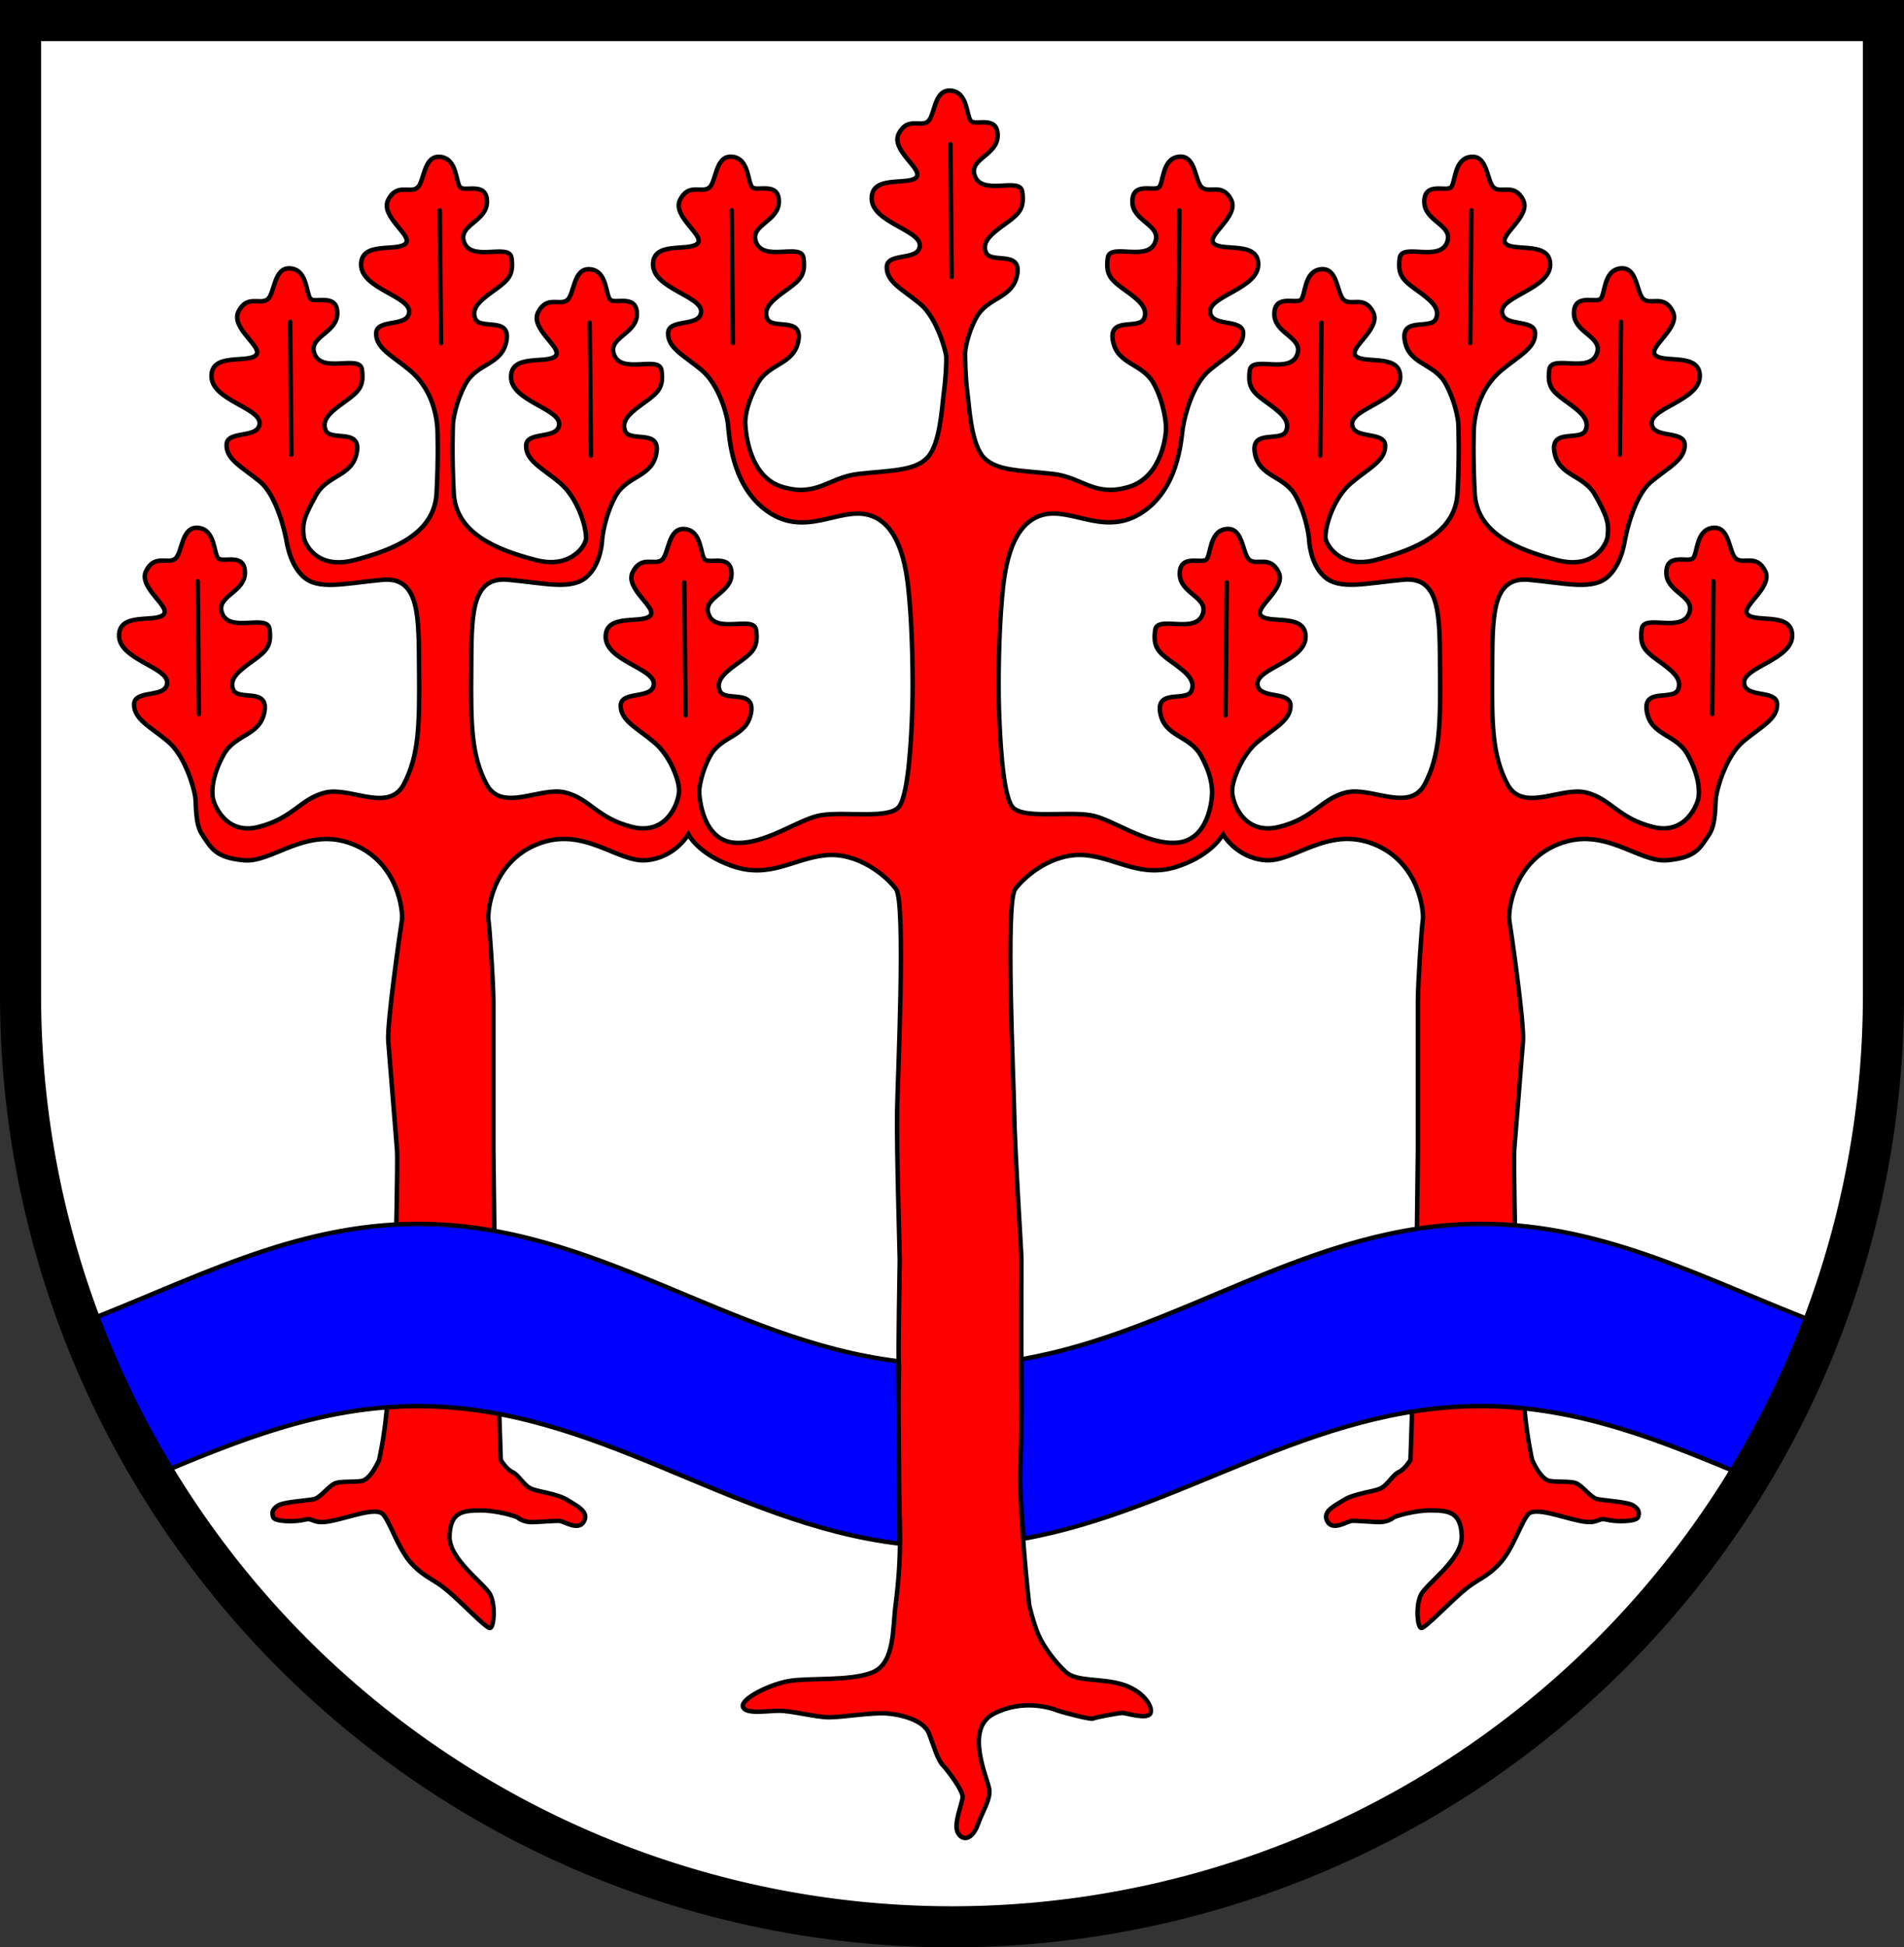 <?xml version="1.0" encoding="UTF-8" standalone="no"?>
<!-- Created with Inkscape (http://www.inkscape.org/) -->

<svg
   width="171.442mm"
   height="175.314mm"
   viewBox="0 0 171.442 175.314"
   version="1.1"
   id="svg2887"
   inkscape:version="1.2.2 (732a01da63, 2022-12-09)"
   sodipodi:docname="Wappen Holzdorf2.svg"
   xmlns:inkscape="http://www.inkscape.org/namespaces/inkscape"
   xmlns:sodipodi="http://sodipodi.sourceforge.net/DTD/sodipodi-0.dtd"
   xmlns="http://www.w3.org/2000/svg"
   xmlns:svg="http://www.w3.org/2000/svg">
  <rect x="0" y="0" width="171.442" height="175.314" fill="#333333" stroke="none"/>
  <sodipodi:namedview
     id="namedview2889"
     pagecolor="#ffffff"
     bordercolor="#666666"
     borderopacity="1.0"
     inkscape:showpageshadow="2"
     inkscape:pageopacity="0.0"
     inkscape:pagecheckerboard="0"
     inkscape:deskcolor="#d1d1d1"
     inkscape:document-units="mm"
     showgrid="false"
     inkscape:zoom="0.8078411"
     inkscape:cx="324.3212"
     inkscape:cy="332.36734"
     inkscape:current-layer="layer1" />
  <defs
     id="defs2884" />
  <g
     inkscape:label="Ebene 1"
     inkscape:groupmode="layer"
     id="layer1"
     transform="translate(-562.394,-64.618)">
    <g
       id="g2824"
       transform="translate(545.556,-2.942)">
      <path
         id="path1795"
         style="fill:#ffffff;stroke:none;stroke-width:3.7;stroke-linecap:round;stroke-dasharray:none"
         d="m 18.687,69.41 v 87.743 a 83.871,83.871 0 0 0 83.871,83.871 83.871,83.871 0 0 0 83.871,-83.87 83.871,83.871 0 0 0 0,-5.1e-4 V 69.41 Z" />
      <g
         id="g1741"
         transform="translate(-215.828)">
        <path
           id="path1146"
           style="fill:#ff0000;stroke:#000000;stroke-width:0.4;stroke-linecap:round;stroke-dasharray:none"
           d="m 318.156,75.715 c -1.408,-0.009 -1.298,2.277 -1.945,2.789 -0.667,0.528 -1.835,-0.445 -2.614,1.085 -0.779,1.529 2.364,3.281 1.53,3.977 -0.834,0.695 -3.999,-0.26 -3.971,1.881 0.028,2.141 4.415,2.819 4.332,4.237 -0.083,1.418 -2.948,0.556 -2.976,1.919 -0.028,1.363 1.474,2.03 3.031,3.337 1.54,1.293 2.314,4.372 2.328,4.725 0.016,0.424 -0.02,1.767 -0.23,3.338 -0.162,1.208 -0.31,4.558 -1.49,5.777 -1.18,1.219 -3.421,1.121 -6.253,1.455 -2.618,0.309 -3.696,2.124 -6.842,1.14 -3.105,-0.97 -3.274,-5.358 -3.288,-5.795 0.013,-0.68 0.219,-1.867 1.118,-3.495 1.029,-1.863 3.281,-1.669 3.671,-3.865 0.389,-2.197 -2.363,-0.946 -2.808,-1.975 -0.445,-1.029 0.667,-1.808 1.862,-2.67 1.196,-0.862 1.599,-1.35 1.402,-2.807 -0.19,-1.405 -3.744,0.491 -4.312,-1.537 -0.408,-1.457 2.126,-1.772 2.099,-3.552 -0.028,-1.78 -1.942,-0.864 -2.386,-1.253 -0.445,-0.389 -0.25,-2.586 -1.808,-2.753 -0.049,-0.005 -0.095,-0.008 -0.141,-0.008 -1.408,-0.009 -1.298,2.278 -1.945,2.789 -0.667,0.528 -1.835,-0.445 -2.614,1.084 -0.779,1.529 2.363,3.282 1.529,3.977 -0.834,0.695 -3.998,-0.261 -3.97,1.881 0.028,2.141 4.415,2.819 4.332,4.237 -0.083,1.418 -2.948,0.557 -2.976,1.919 -0.028,1.363 1.474,2.03 3.031,3.337 1.557,1.307 2.337,4.096 2.377,5.039 0.109,0.79 0.238,5.087 3.254,7.453 3.553,2.787 6.699,-0.232 9.439,0.55 3.028,0.865 3.427,5.399 3.618,7.472 0.275,2.989 0.354,7.354 0.275,9.871 -0.079,2.517 -0.315,7.708 -1.18,8.888 -0.865,1.18 -4.756,0.43 -7.04,0.787 -1.983,0.31 -5.034,2.714 -7.826,2.478 -2.792,-0.236 -3.133,-3.923 -3.147,-4.632 0.004,-0.266 0.179,-1.711 0.999,-3.195 1.029,-1.863 3.282,-1.669 3.671,-3.865 0.389,-2.197 -2.364,-0.946 -2.809,-1.975 -0.445,-1.029 0.667,-1.808 1.863,-2.67 1.196,-0.862 1.599,-1.349 1.402,-2.807 -0.19,-1.406 -3.744,0.49 -4.312,-1.537 -0.408,-1.457 2.126,-1.771 2.099,-3.551 -0.028,-1.78 -1.942,-0.864 -2.386,-1.253 -0.445,-0.389 -0.25,-2.586 -1.808,-2.753 -1.557,-0.167 -1.418,2.252 -2.086,2.781 -0.667,0.528 -1.836,-0.445 -2.614,1.085 -0.779,1.529 2.364,3.281 1.53,3.977 -0.834,0.695 -3.998,-0.26 -3.97,1.881 0.028,2.141 4.415,2.819 4.332,4.237 -0.083,1.418 -2.948,0.556 -2.976,1.919 -0.028,1.363 1.474,2.03 3.031,3.337 1.323,1.11 2.182,3.196 2.222,4.256 0.038,1.01 -1.018,4.138 -4.204,3.351 -3.185,-0.787 -3.815,-2.556 -6.056,-3.107 -2.242,-0.551 -5.703,1.848 -7.079,-0.747 -1.376,-2.596 -1.415,-5.388 -1.376,-10.186 0.039,-4.798 -0.118,-8.534 3.303,-8.219 3.421,0.315 5.781,0.983 7.158,-0.315 1.269,-1.196 1.324,-3.214 1.336,-3.374 0,0 0.179,-1.987 1.208,-3.85 1.029,-1.863 3.281,-1.669 3.671,-3.865 0.389,-2.197 -2.364,-0.946 -2.809,-1.975 -0.445,-1.029 0.667,-1.808 1.863,-2.67 1.196,-0.862 1.599,-1.349 1.402,-2.807 -0.19,-1.406 -3.744,0.491 -4.311,-1.537 -0.408,-1.457 2.126,-1.772 2.099,-3.552 -0.028,-1.78 -1.942,-0.864 -2.387,-1.253 -0.445,-0.389 -0.25,-2.586 -1.808,-2.753 -1.557,-0.167 -1.418,2.253 -2.086,2.781 -0.667,0.528 -1.835,-0.445 -2.614,1.084 -0.779,1.529 2.363,3.282 1.529,3.977 -0.834,0.695 -3.998,-0.261 -3.97,1.881 0.028,2.141 4.415,2.819 4.332,4.237 -0.083,1.418 -2.948,0.556 -2.976,1.919 -0.028,1.363 1.474,2.03 3.031,3.337 1.557,1.307 2.391,3.838 2.367,5.02 0.022,0.493 -1.251,2.793 -4.534,1.936 -3.618,-0.944 -7.18,-2.429 -7.377,-6.008 -0.187,-3.41 -0.081,-6.066 -0.07,-6.316 0.049,-0.433 0.274,-1.973 1.147,-3.554 1.029,-1.863 3.281,-1.669 3.671,-3.865 0.389,-2.197 -2.364,-0.945 -2.809,-1.974 -0.445,-1.029 0.667,-1.808 1.863,-2.67 1.196,-0.862 1.599,-1.35 1.402,-2.808 -0.19,-1.405 -3.744,0.491 -4.311,-1.537 -0.408,-1.457 2.126,-1.771 2.099,-3.551 -0.028,-1.78 -1.942,-0.864 -2.387,-1.254 -0.445,-0.389 -0.25,-2.586 -1.808,-2.753 -0.049,-0.005 -0.096,-0.008 -0.141,-0.008 -1.408,-0.009 -1.298,2.277 -1.945,2.789 -0.667,0.528 -1.835,-0.445 -2.614,1.085 -0.779,1.529 2.363,3.281 1.529,3.977 -0.834,0.695 -3.998,-0.26 -3.97,1.881 0.028,2.141 4.415,2.819 4.332,4.237 -0.083,1.418 -2.948,0.556 -2.976,1.919 -0.028,1.363 1.474,2.03 3.031,3.337 1.557,1.307 2.303,3.127 2.478,5.108 0.022,0.247 0.106,2.745 -0.071,5.963 -0.197,3.579 -3.759,5.064 -7.377,6.007 -3.507,0.915 -4.518,-1.57 -4.58,-2.076 -0.161,-1.315 0.081,-1.904 1.11,-3.767 1.029,-1.863 3.282,-1.669 3.671,-3.865 0.389,-2.197 -2.364,-0.946 -2.809,-1.975 -0.445,-1.029 0.668,-1.808 1.863,-2.67 1.196,-0.862 1.599,-1.349 1.402,-2.807 -0.19,-1.406 -3.744,0.49 -4.312,-1.537 -0.408,-1.457 2.126,-1.771 2.099,-3.551 -0.028,-1.78 -1.942,-0.864 -2.387,-1.253 -0.445,-0.389 -0.25,-2.586 -1.807,-2.753 -1.557,-0.167 -1.418,2.252 -2.086,2.781 -0.667,0.528 -1.836,-0.445 -2.614,1.085 -0.779,1.529 2.364,3.281 1.53,3.977 -0.834,0.695 -3.998,-0.26 -3.97,1.881 0.028,2.141 4.415,2.819 4.332,4.237 -0.083,1.418 -2.948,0.556 -2.976,1.919 -0.028,1.363 1.474,2.03 3.031,3.337 1.557,1.307 2.268,4.812 2.285,4.911 0.064,0.042 0.199,2.307 1.562,3.593 1.376,1.298 3.736,0.629 7.158,0.315 3.421,-0.315 3.264,3.422 3.304,8.22 0.039,4.798 -3.1e-4,7.59 -1.377,10.185 -1.376,2.596 -4.838,0.197 -7.079,0.747 -2.242,0.551 -2.871,2.32 -6.056,3.107 -2.915,0.72 -3.966,-2.049 -4.058,-2.603 -0.117,-0.711 -0.055,-2.061 0.974,-3.924 1.029,-1.863 3.281,-1.669 3.671,-3.865 0.389,-2.197 -2.364,-0.946 -2.809,-1.975 -0.445,-1.029 0.667,-1.808 1.863,-2.67 1.196,-0.862 1.599,-1.35 1.402,-2.808 -0.19,-1.405 -3.744,0.491 -4.311,-1.537 -0.408,-1.457 2.126,-1.771 2.098,-3.551 -0.028,-1.78 -1.942,-0.864 -2.386,-1.254 -0.445,-0.389 -0.25,-2.586 -1.808,-2.753 -1.557,-0.167 -1.418,2.252 -2.086,2.781 -0.667,0.528 -1.835,-0.445 -2.614,1.085 -0.779,1.529 2.363,3.281 1.529,3.977 -0.834,0.695 -3.998,-0.26 -3.97,1.881 0.028,2.141 4.415,2.819 4.332,4.237 -0.083,1.418 -2.948,0.556 -2.976,1.919 -0.028,1.363 1.474,2.03 3.031,3.337 1.557,1.307 2.358,4.172 2.476,5.027 0.092,0.666 -0.025,2.399 0.608,3.346 0.823,1.231 1.18,2.104 3.775,2.34 2.596,0.236 5.624,-3.107 9.793,-1.455 4.169,1.652 4.544,6.177 4.432,6.845 -0.111,0.667 -1.365,9.257 -1.231,10.92 l 0.787,9.769 c 0.08,0.998 -0.111,8.231 -0.111,9.9 0,1.091 -0.364,8.456 -0.809,13.424 -0.235,2.63 -0.694,4.589 -0.694,4.589 0,0 -0.751,1.782 -1.613,1.893 -0.862,0.111 -1.807,1.6e-4 -2.336,0.195 -0.528,0.195 -1.335,1.279 -1.863,1.418 -0.528,0.139 -2.753,0.25 -3.281,0.584 -0.528,0.334 -0.584,0.64 -0.445,1.057 0.139,0.417 2.002,0.445 2.837,0.222 0.834,-0.222 0.667,0.473 2.419,0.112 1.752,-0.362 3.977,-1.251 4.616,-0.612 0.64,0.64 1.391,3.198 2.642,4.505 1.251,1.307 1.891,1.279 3.226,2.419 1.335,1.14 3.448,3.365 3.782,3.337 0.334,-0.028 0.529,-1.891 0.056,-2.948 -0.473,-1.057 -3.782,-3.198 -3.698,-5.367 0.083,-2.169 1.224,-2.253 2.698,-2.28 1.474,-0.028 3.337,0.529 3.476,0.668 0.139,0.139 0.64,0.389 1.224,0.389 0.584,0 2.086,-0.139 2.503,-0.111 0.417,0.028 1.697,0.945 2.197,0.055 0.501,-0.89 -0.612,-1.39 -1.502,-1.947 -0.89,-0.556 -2.559,-0.723 -3.226,-1.001 -0.667,-0.278 -1.168,-1.279 -1.696,-1.502 -0.528,-0.222 -1.057,-1.084 -1.057,-1.084 -7e-5,-0.002 -0.556,-16.351 -0.556,-18.019 0,-1.669 -0.112,-8.899 -0.112,-9.9 v -13.349 c 0,-1.669 -0.334,-6.674 -0.445,-7.341 -0.111,-0.667 0.264,-5.193 4.432,-6.845 4.169,-1.652 7.197,1.691 9.793,1.455 2.596,-0.236 3.775,-2.34 3.775,-2.34 5.5e-4,0.001 0.852,1.771 3.933,2.851 3.419,1.199 5.542,-0.684 8.434,-0.962 2.892,-0.278 5.451,1.835 6.341,3.059 0.89,1.224 0.137,17.012 0.091,20.005 -0.054,3.459 0.236,12.821 0.236,13.371 0,0.551 -0.157,8.652 -0.079,9.281 0.079,0.629 -0.227,5.974 -0.079,9.753 0.167,4.284 0.397,7.335 -0.216,12.034 -0.276,2.115 -0.059,5.23 -2.065,6.055 -2.006,0.826 -5.781,0.472 -7.55,0.787 -1.77,0.315 -4.365,1.613 -4.129,2.321 0.236,0.708 2.163,0.353 3.264,0.353 1.101,0 3.343,0.59 4.483,0.59 1.141,0 3.815,-0.433 5.112,-0.354 1.298,0.079 3.422,0.59 3.894,1.809 0.472,1.219 0.747,2.32 1.258,2.871 0.511,0.551 1.77,2.242 1.77,2.832 0,0.59 -0.905,2.517 -0.393,3.303 0.511,0.787 1.337,0.393 1.769,-0.826 0.433,-1.219 1.141,-2.202 1.023,-3.146 -0.118,-0.944 -2.281,-5.427 0.393,-6.804 2.674,-1.376 5.191,-0.511 5.702,-0.315 0.511,0.197 3.107,0.865 3.264,0.747 0.157,-0.118 2.32,-0.511 2.635,-0.511 0.315,0 2.242,0.629 2.517,0.039 0.275,-0.59 -0.669,-2.084 -2.635,-2.635 -1.966,-0.551 -4.011,-0.197 -4.995,-1.101 -0.983,-0.905 -1.966,-2.241 -2.438,-3.303 -0.472,-1.062 -0.846,-2.713 -0.846,-2.713 0,0 -0.952,-8.378 -0.716,-11.761 0.236,-3.382 -0.07,-9.19 0.008,-9.819 -0.019,-0.907 0.005,-9.05 0.005,-9.601 0,-0.551 -0.6,-9.801 -0.654,-13.26 -0.046,-2.993 -0.799,-18.781 0.091,-20.005 0.89,-1.224 3.449,-3.337 6.341,-3.059 2.892,0.278 5.016,2.16 8.434,0.962 3.081,-1.08 3.932,-2.85 3.933,-2.851 0,0 1.18,2.104 3.775,2.34 2.596,0.236 5.624,-3.107 9.793,-1.455 4.169,1.652 4.544,6.177 4.432,6.845 -0.111,0.667 -0.445,5.673 -0.445,7.341 v 13.349 c 0,1.001 -0.112,8.232 -0.112,9.9 0,1.668 -0.556,18.017 -0.556,18.019 0,0 -0.528,0.862 -1.057,1.084 -0.528,0.222 -1.029,1.224 -1.696,1.502 -0.667,0.278 -2.336,0.445 -3.226,1.001 -0.89,0.556 -2.002,1.057 -1.502,1.947 0.501,0.89 1.78,-0.028 2.197,-0.055 0.417,-0.028 1.919,0.111 2.503,0.111 0.584,0 1.084,-0.25 1.223,-0.389 0.139,-0.139 2.002,-0.695 3.476,-0.668 1.474,0.028 2.614,0.111 2.698,2.28 0.083,2.169 -3.226,4.31 -3.698,5.367 -0.473,1.057 -0.278,2.92 0.055,2.948 0.334,0.028 2.447,-2.197 3.782,-3.337 1.335,-1.14 1.974,-1.112 3.226,-2.419 1.251,-1.307 2.002,-3.866 2.642,-4.505 0.64,-0.64 2.864,0.25 4.616,0.612 1.752,0.362 1.585,-0.334 2.419,-0.112 0.834,0.222 2.697,0.195 2.837,-0.222 0.139,-0.417 0.083,-0.723 -0.445,-1.057 -0.528,-0.334 -2.753,-0.445 -3.281,-0.584 -0.528,-0.139 -1.335,-1.223 -1.863,-1.418 -0.528,-0.195 -1.474,-0.084 -2.336,-0.195 -0.862,-0.111 -1.612,-1.893 -1.612,-1.893 0,0 -0.458,-1.959 -0.694,-4.589 -0.445,-4.968 -0.809,-12.333 -0.809,-13.424 0,-1.668 -0.191,-8.902 -0.111,-9.9 l 0.787,-9.769 c 0.134,-1.663 -1.12,-10.253 -1.231,-10.92 -0.111,-0.667 0.264,-5.193 4.432,-6.845 4.169,-1.652 7.197,1.691 9.793,1.455 2.596,-0.236 2.953,-1.109 3.775,-2.34 0.633,-0.946 0.515,-2.68 0.608,-3.346 0.118,-0.854 0.919,-3.72 2.476,-5.027 1.557,-1.307 3.059,-1.975 3.031,-3.337 -0.028,-1.363 -2.892,-0.501 -2.976,-1.919 -0.083,-1.418 4.304,-2.096 4.332,-4.237 0.028,-2.141 -3.136,-1.186 -3.97,-1.881 -0.834,-0.695 2.308,-2.447 1.529,-3.977 -0.779,-1.529 -1.946,-0.556 -2.614,-1.085 -0.667,-0.528 -0.528,-2.948 -2.086,-2.781 -1.557,0.167 -1.363,2.363 -1.808,2.753 -0.445,0.389 -2.359,-0.526 -2.386,1.254 -0.028,1.78 2.506,2.094 2.098,3.551 -0.568,2.028 -4.122,0.131 -4.311,1.537 -0.197,1.458 0.206,1.946 1.402,2.808 1.196,0.862 2.308,1.641 1.863,2.67 -0.445,1.029 -3.198,-0.222 -2.809,1.975 0.389,2.197 2.642,2.002 3.671,3.865 1.029,1.863 1.091,3.214 0.974,3.924 -0.091,0.554 -1.142,3.323 -4.058,2.603 -3.186,-0.787 -3.815,-2.556 -6.056,-3.107 -2.242,-0.551 -5.703,1.848 -7.079,-0.747 -1.376,-2.596 -1.416,-5.388 -1.377,-10.185 0.039,-4.798 -0.118,-8.534 3.304,-8.22 3.421,0.315 5.781,0.983 7.158,-0.315 1.363,-1.285 1.497,-3.551 1.562,-3.593 0.017,-0.1 0.727,-3.604 2.285,-4.911 1.557,-1.307 3.059,-1.975 3.031,-3.337 -0.028,-1.363 -2.892,-0.5 -2.976,-1.919 -0.083,-1.418 4.304,-2.096 4.332,-4.237 0.028,-2.141 -3.136,-1.186 -3.97,-1.881 -0.834,-0.695 2.308,-2.447 1.53,-3.977 -0.779,-1.529 -1.947,-0.556 -2.614,-1.085 -0.667,-0.528 -0.528,-2.948 -2.086,-2.781 -1.557,0.167 -1.362,2.364 -1.807,2.753 -0.445,0.389 -2.359,-0.527 -2.387,1.253 -0.028,1.78 2.507,2.094 2.099,3.551 -0.568,2.028 -4.122,0.132 -4.312,1.537 -0.197,1.458 0.206,1.945 1.402,2.807 1.196,0.862 2.308,1.641 1.863,2.67 -0.445,1.029 -3.198,-0.222 -2.809,1.975 0.389,2.197 2.642,2.002 3.671,3.865 1.029,1.863 1.271,2.452 1.11,3.767 -0.062,0.507 -1.073,2.991 -4.58,2.076 -3.618,-0.944 -7.181,-2.429 -7.377,-6.007 -0.177,-3.219 -0.093,-5.716 -0.071,-5.963 0.175,-1.98 0.921,-3.801 2.478,-5.108 1.557,-1.307 3.059,-1.974 3.031,-3.337 -0.028,-1.363 -2.892,-0.501 -2.976,-1.919 -0.083,-1.418 4.304,-2.096 4.332,-4.237 0.028,-2.141 -3.136,-1.186 -3.97,-1.881 -0.834,-0.695 2.308,-2.447 1.529,-3.977 -0.779,-1.529 -1.946,-0.556 -2.614,-1.085 -0.647,-0.512 -0.536,-2.798 -1.945,-2.789 -0.045,3e-4 -0.092,0.003 -0.141,0.008 -1.557,0.167 -1.363,2.363 -1.808,2.753 -0.445,0.389 -2.359,-0.526 -2.387,1.254 -0.028,1.78 2.507,2.094 2.099,3.551 -0.568,2.028 -4.122,0.131 -4.311,1.537 -0.197,1.458 0.206,1.946 1.402,2.808 1.196,0.862 2.308,1.641 1.863,2.67 -0.445,1.029 -3.198,-0.223 -2.809,1.974 0.389,2.197 2.642,2.002 3.671,3.865 0.873,1.581 1.098,3.121 1.147,3.554 0.011,0.25 0.117,2.906 -0.07,6.316 -0.197,3.579 -3.759,5.064 -7.377,6.008 -3.284,0.857 -4.48,-1.471 -4.513,-1.992 -0.024,-1.182 0.789,-3.657 2.346,-4.964 1.557,-1.307 3.059,-1.974 3.031,-3.337 -0.028,-1.363 -2.892,-0.501 -2.976,-1.919 -0.083,-1.418 4.304,-2.096 4.332,-4.237 0.028,-2.141 -3.136,-1.185 -3.97,-1.881 -0.834,-0.695 2.308,-2.448 1.529,-3.977 -0.779,-1.529 -1.946,-0.556 -2.614,-1.084 -0.667,-0.528 -0.528,-2.948 -2.086,-2.781 -1.557,0.167 -1.363,2.364 -1.808,2.753 -0.445,0.389 -2.359,-0.527 -2.387,1.253 -0.028,1.78 2.507,2.094 2.099,3.552 -0.568,2.028 -4.122,0.131 -4.311,1.537 -0.197,1.458 0.206,1.945 1.402,2.807 1.196,0.862 2.308,1.641 1.863,2.67 -0.445,1.029 -3.198,-0.222 -2.809,1.975 0.389,2.197 2.642,2.002 3.671,3.865 1.029,1.863 1.208,3.85 1.208,3.85 0.012,0.16 0.067,2.178 1.336,3.374 1.376,1.298 3.736,0.629 7.158,0.315 3.421,-0.315 3.264,3.421 3.303,8.219 0.039,4.798 3.2e-4,7.59 -1.376,10.186 -1.376,2.596 -4.838,0.197 -7.079,0.747 -2.242,0.551 -2.871,2.32 -6.056,3.107 -3.186,0.787 -4.273,-2.27 -4.204,-3.351 0.014,-0.873 0.899,-3.146 2.222,-4.256 1.557,-1.307 3.059,-1.975 3.031,-3.337 -0.028,-1.363 -2.892,-0.501 -2.976,-1.919 -0.083,-1.418 4.304,-2.096 4.332,-4.237 0.028,-2.141 -3.136,-1.186 -3.97,-1.881 -0.834,-0.695 2.308,-2.447 1.53,-3.977 -0.779,-1.529 -1.947,-0.556 -2.614,-1.085 -0.667,-0.528 -0.528,-2.948 -2.086,-2.781 -1.557,0.167 -1.363,2.364 -1.808,2.753 -0.445,0.389 -2.359,-0.527 -2.386,1.253 -0.028,1.78 2.507,2.094 2.099,3.551 -0.568,2.028 -4.122,0.132 -4.312,1.537 -0.197,1.458 0.206,1.945 1.402,2.807 1.196,0.862 2.308,1.641 1.863,2.67 -0.445,1.029 -3.198,-0.222 -2.809,1.975 0.389,2.197 2.642,2.002 3.671,3.865 0.82,1.484 0.978,2.486 0.999,3.195 0.026,0.866 -0.354,4.396 -3.147,4.632 -2.792,0.236 -5.843,-2.168 -7.826,-2.478 -2.284,-0.357 -6.175,0.393 -7.04,-0.787 -0.865,-1.18 -1.101,-6.371 -1.18,-8.888 -0.079,-2.517 1.4e-4,-6.882 0.275,-9.871 0.191,-2.074 0.59,-6.607 3.618,-7.472 2.739,-0.783 5.886,2.236 9.439,-0.55 3.016,-2.365 3.067,-6.565 3.254,-7.453 0.147,-0.875 0.819,-3.732 2.376,-5.039 1.557,-1.307 3.059,-1.974 3.031,-3.337 -0.028,-1.363 -2.892,-0.501 -2.976,-1.919 -0.083,-1.418 4.304,-2.096 4.332,-4.237 0.028,-2.141 -3.136,-1.185 -3.97,-1.881 -0.834,-0.695 2.308,-2.448 1.529,-3.977 -0.779,-1.529 -1.946,-0.556 -2.614,-1.084 -0.667,-0.528 -0.528,-2.948 -2.086,-2.781 -1.557,0.167 -1.363,2.364 -1.808,2.753 -0.445,0.389 -2.359,-0.527 -2.387,1.253 -0.028,1.78 2.507,2.094 2.099,3.552 -0.568,2.028 -4.122,0.131 -4.311,1.537 -0.197,1.458 0.206,1.945 1.402,2.807 1.196,0.862 2.308,1.641 1.863,2.67 -0.445,1.029 -3.198,-0.222 -2.809,1.975 0.389,2.197 2.642,2.002 3.671,3.865 1.029,1.863 1.115,3.84 1.115,3.84 0.051,0.688 -0.334,4.529 -3.285,5.451 -3.146,0.983 -4.226,-0.831 -6.844,-1.141 -2.832,-0.334 -5.073,-0.236 -6.253,-1.455 -1.18,-1.219 -1.328,-4.569 -1.49,-5.777 -0.222,-1.664 -0.22,-3.655 -0.22,-3.655 0.013,-0.23 0.173,-1.674 1.023,-3.213 1.029,-1.863 3.281,-1.669 3.671,-3.865 0.389,-2.197 -2.364,-0.945 -2.809,-1.974 -0.445,-1.029 0.668,-1.808 1.863,-2.67 1.196,-0.862 1.598,-1.35 1.401,-2.808 -0.19,-1.405 -3.744,0.491 -4.311,-1.537 -0.408,-1.457 2.126,-1.771 2.099,-3.551 -0.028,-1.78 -1.942,-0.864 -2.387,-1.254 -0.445,-0.389 -0.25,-2.586 -1.808,-2.753 -0.049,-0.005 -0.096,-0.008 -0.141,-0.008 z"
           sodipodi:nodetypes="ssssssssssscscsssssssssssssssssccsscssscssssssssssssssssssssssscsscssssssscssssscsscsssssssssssssssssscsssssssssssssssssscssscsssssssssssssssssscssscsscsscssssssssssssssssssssscsssssscssscscsssssssssssssssssssssscscsscsscsssssscssssssssssssssssssssscsscsscsssssssssssssssssssssssssscssssssssssssssssssscsssssssscsssssssscsscsssssssssssssssscssscsscssssssssssssssssssssssssccsssscsssscssssscsssscscsssssssss" />
        <path
           style="fill:none;stroke:#000000;stroke-width:0.4;stroke-linecap:round;stroke-dasharray:none"
           d="m 318.242,80.534 0.111,11.958"
           id="path1359"
           sodipodi:nodetypes="cc" />
        <path
           style="fill:none;stroke:#000000;stroke-width:0.4;stroke-linecap:round;stroke-dasharray:none"
           d="m 298.55,86.484 0.111,11.958"
           id="path1367"
           sodipodi:nodetypes="cc" />
        <path
           style="fill:none;stroke:#000000;stroke-width:0.4;stroke-linecap:round;stroke-dasharray:none"
           d="m 338.867,86.484 -0.111,11.958"
           id="path1448"
           sodipodi:nodetypes="cc" />
        <g
           id="g1575">
          <path
             style="fill:none;stroke:#000000;stroke-width:0.4;stroke-linecap:round;stroke-dasharray:none"
             d="m 294.286,119.999 0.111,11.958"
             id="path1492"
             sodipodi:nodetypes="cc" />
        </g>
        <path
           style="fill:none;stroke:#000000;stroke-width:0.4;stroke-linecap:round;stroke-dasharray:none"
           d="m 272.263,86.495 0.111,11.958"
           id="path1474"
           sodipodi:nodetypes="cc" />
        <path
           style="fill:none;stroke:#000000;stroke-width:0.4;stroke-linecap:round;stroke-dasharray:none"
           d="m 258.789,96.534 0.111,11.958"
           id="path1480"
           sodipodi:nodetypes="cc" />
        <path
           style="fill:none;stroke:#000000;stroke-width:0.4;stroke-linecap:round;stroke-dasharray:none"
           d="m 285.763,96.612 0.111,11.958"
           id="path1486"
           sodipodi:nodetypes="cc" />
        <path
           style="fill:none;stroke:#000000;stroke-width:0.4;stroke-linecap:round;stroke-dasharray:none"
           d="m 250.467,119.888 0.111,11.958"
           id="path1498"
           sodipodi:nodetypes="cc" />
        <path
           style="fill:none;stroke:#000000;stroke-width:0.4;stroke-linecap:round;stroke-dasharray:none"
           d="m 365.155,86.495 -0.111,11.958"
           id="path1588"
           sodipodi:nodetypes="cc" />
        <path
           style="fill:none;stroke:#000000;stroke-width:0.4;stroke-linecap:round;stroke-dasharray:none"
           d="m 378.628,96.534 -0.111,11.958"
           id="path1590"
           sodipodi:nodetypes="cc" />
        <path
           style="fill:none;stroke:#000000;stroke-width:0.4;stroke-linecap:round;stroke-dasharray:none"
           d="m 351.654,96.612 -0.111,11.958"
           id="path1592"
           sodipodi:nodetypes="cc" />
        <path
           style="fill:none;stroke:#000000;stroke-width:0.4;stroke-linecap:round;stroke-dasharray:none"
           d="m 386.95,119.888 -0.111,11.958"
           id="path1594"
           sodipodi:nodetypes="cc" />
        <path
           style="fill:none;stroke:#000000;stroke-width:0.4;stroke-linecap:round;stroke-dasharray:none"
           d="m 343.131,119.999 -0.111,11.958"
           id="path1636"
           sodipodi:nodetypes="cc" />
      </g>
      <path
         id="path845"
         style="fill:#0000ff;fill-opacity:1;stroke:#000000;stroke-width:0.4;stroke-dasharray:none"
         d="m 150.152,177.742 c -15.339,6.8e-4 -26.974,9.71 -41.337,12.185 0,0 0.017,4.47 -0.012,6.705 -0.019,1.503 -0.138,3.005 -0.109,4.507 0.032,1.651 0.312,4.944 0.312,4.944 14.223,-2.557 25.915,-11.937 41.146,-11.938 8.882,-4.2e-4 16.496,3.217 24.121,6.406 2.644,-4.36 4.884,-8.951 6.694,-13.718 -9.992,-3.742 -19.349,-9.093 -30.815,-9.092 z m -95.68,0.004 c -11.301,5e-4 -20.549,5.202 -30.376,8.935 1.796,4.764 4.022,9.355 6.65,13.715 7.493,-3.136 14.996,-6.246 23.726,-6.247 16.08,-7.5e-4 28.005,10.548 43.364,12.379 l -0.039,-5.252 -0.084,-11.168 c -15.3,-1.872 -27.204,-12.363 -43.241,-12.363 z"
         sodipodi:nodetypes="scsscsccssccscccsc" />
      <path
         id="path2800"
         style="fill:none;stroke:#000000;stroke-width:3.7;stroke-linecap:round;stroke-dasharray:none"
         d="m 18.687,69.41 v 87.743 a 83.871,83.871 0 0 0 83.871,83.871 83.871,83.871 0 0 0 83.871,-83.87 83.871,83.871 0 0 0 0,-5.1e-4 V 69.41 Z" />
    </g>
  </g>
</svg>

